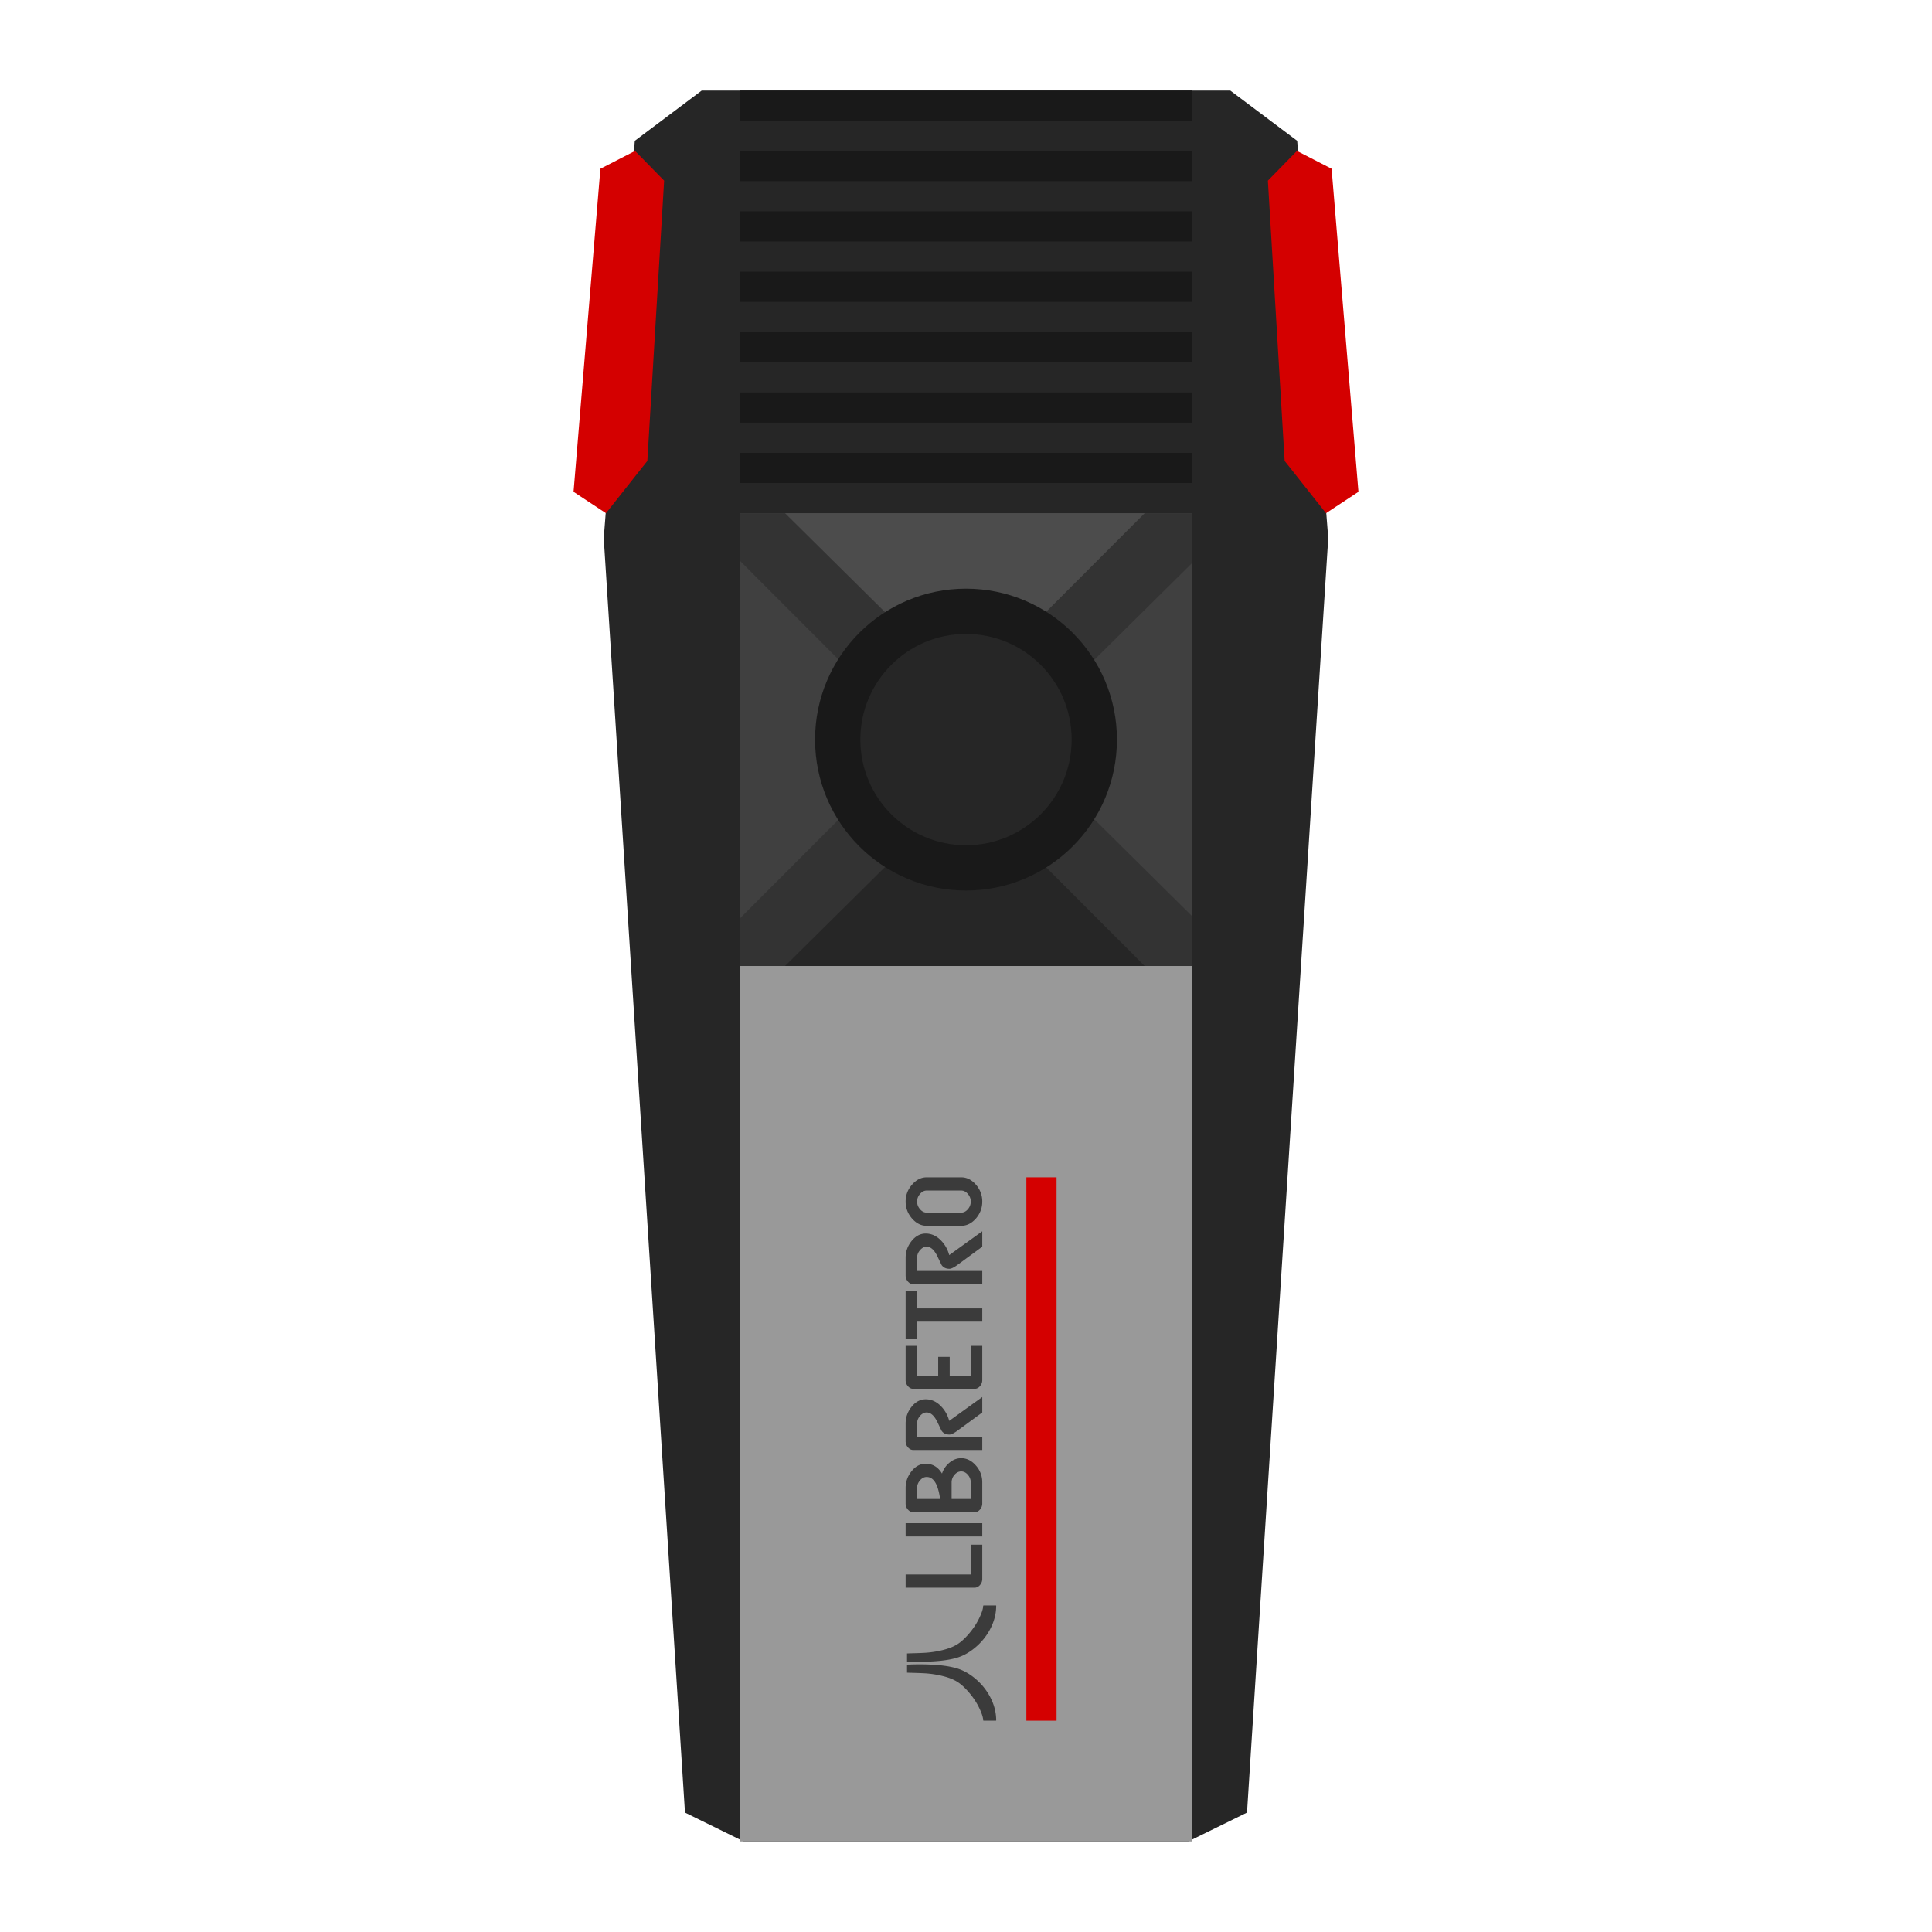 <svg xmlns="http://www.w3.org/2000/svg" xml:space="preserve" width="256" height="256" viewBox="0 0 341.333 341.333"><path d="m229.18 24.877-11.819-8.878h-93.389l-11.819 8.878-5.487 70.208 14.351 225.149 10.376 5.099h78.548l10.375-5.099 14.35-225.15Z" style="fill:#262626;fill-opacity:1;fill-rule:nonzero;stroke:none;stroke-width:1.333"/><path d="M210.667 325.333h-80V170.667h80z" style="fill:#999;fill-opacity:1;fill-rule:nonzero;stroke:none;stroke-width:1.333"/><path d="m106.074 29.814 6.124-3.148 5.135 5.247-2.963 49.521-7.308 9.232-5.73-3.776zm129.186 0-6.125-3.148-5.134 5.247 2.962 49.521 7.308 9.232 5.73-3.776z" style="fill:#d40000;fill-opacity:1;fill-rule:nonzero;stroke:none;stroke-width:1.333"/><path d="M210.667 21.333h-80V16h80zm0 10.667h-80v-5.333h80zm0 10.667h-80v-5.334h80zm0 10.666h-80V48h80zm0 10.667h-80v-5.333h80zm0 10.667h-80v-5.334h80zm0 10.666h-80V80h80z" style="fill:#191919;fill-opacity:1;fill-rule:nonzero;stroke:none;stroke-width:1.333"/><path d="M210.667 170.667h-80v-80h80z" style="fill:#404040;fill-opacity:1;fill-rule:nonzero;stroke:none;stroke-width:1.333"/><path d="m170.667 130.667 40-40h-80z" style="fill:#4c4c4c;fill-opacity:1;fill-rule:nonzero;stroke:none;stroke-width:1.333"/><path d="m170.667 130.667-40 40h80z" style="fill:#262626;fill-opacity:1;fill-rule:nonzero;stroke:none;stroke-width:1.333"/><path d="M210.667 90.667h-8.432l-31.588 31.626L138.7 90.667h-8.034v8.346l31.616 31.654-31.616 31.653v8.347h8.034l31.946-31.627 31.588 31.627h8.432v-8.751l-31.563-31.25 31.563-31.249z" style="fill:#333;fill-opacity:1;fill-rule:nonzero;stroke:none;stroke-width:1.333"/><path d="M197.333 130.667c0 14.728-11.938 26.666-26.666 26.666S144 145.395 144 130.667 155.939 104 170.667 104s26.666 11.939 26.666 26.667" style="fill:#191919;fill-opacity:1;fill-rule:nonzero;stroke:none;stroke-width:1.333"/><path d="M189.333 130.667c0 10.309-8.357 18.666-18.666 18.666S152 140.976 152 130.667 160.357 112 170.667 112c10.309 0 18.666 8.357 18.666 18.667" style="fill:#262626;fill-opacity:1;fill-rule:nonzero;stroke:none;stroke-width:1.333"/><path d="M186.667 304h-5.334v-96h5.334z" style="fill:#d40000;fill-opacity:1;fill-rule:nonzero;stroke:none;stroke-width:1.333"/><path d="M160.25 294.097c1.457-.058 2.916-.075 4.373.005 1.407.076 2.807.216 4.183.582 1.399.374 2.641 1.112 3.77 2.12a10.7 10.7 0 0 1 2.466 3.22c.58 1.166.93 2.414.957 3.768v.196q-.066.006-.124.008-1.02 0-2.038.003c-.096.001-.134-.02-.142-.144-.025-.425-.153-.82-.301-1.205-.58-1.5-1.424-2.785-2.447-3.919-.65-.722-1.352-1.369-2.182-1.809-.714-.377-1.463-.623-2.228-.81a17.4 17.4 0 0 0-3.164-.482c-1.04-.057-2.082-.076-3.123-.112zm0-.554c1.457.057 2.916.074 4.373-.005 1.407-.076 2.807-.216 4.183-.583 1.399-.373 2.641-1.112 3.77-2.12a10.7 10.7 0 0 0 2.466-3.219c.58-1.166.93-2.414.957-3.769v-.196q-.066-.006-.124-.008c-.68-.001-1.36.001-2.038-.003-.096-.001-.134.021-.142.144-.025.425-.153.821-.301 1.205-.58 1.5-1.424 2.786-2.447 3.919-.65.723-1.352 1.37-2.182 1.81-.714.377-1.463.622-2.228.81a17.4 17.4 0 0 1-3.164.481c-1.04.058-2.082.076-3.123.112zm13.291-20.639v6.033q0 .627-.406 1.095t-.952.468H160v-2.339h11.508v-5.257zm0-1.46H160v-2.337h13.541zm-3.72-11.484q-.663 0-1.18.593a2 2 0 0 0-.516 1.357v2.919h3.383v-2.919q0-.765-.516-1.357-.517-.594-1.17-.593m-6.102.98q-.655 0-1.17.593-.526.605-.526 1.347v1.949h4.067q-.525-3.888-2.371-3.888m6.101-3.319q1.469 0 2.599 1.3a4.4 4.4 0 0 1 1.121 2.988v3.695q0 .628-.406 1.095-.406.468-.952.468h-10.834q-.536 0-.942-.468a1.62 1.62 0 0 1-.407-1.095v-2.725q0-1.643 1.061-2.966 1.052-1.312 2.491-1.312 1.816 0 2.876 1.734a4.2 4.2 0 0 1 1.35-1.95q.932-.764 2.043-.764m3.72-10.801v2.726l-4.385 3.216q-.932.685-1.419.685-.922 0-1.378-.663-.03-.044-.744-1.538-.824-1.7-1.895-1.7-.645 0-1.17.605-.526.603-.526 1.345v2.338h11.517v2.338H161.35q-.536 0-.942-.468a1.62 1.62 0 0 1-.407-1.094v-3.114q0-1.642 1.061-2.965 1.052-1.312 2.491-1.312 1.428 0 2.579 1.107a5.74 5.74 0 0 1 1.568 2.702zm0-9.044v6.034q0 .626-.406 1.094t-.952.468h-10.834q-.536 0-.942-.468a1.62 1.62 0 0 1-.407-1.094v-6.034h2.024v5.258h3.73v-3.307h2.034v3.307h3.72v-5.258zm-11.517-9.727v3.113h11.517v2.338h-11.517v3.114H160v-8.566zm11.517-10.516v2.726l-4.385 3.216q-.932.684-1.419.685-.922 0-1.378-.663-.03-.044-.744-1.538-.824-1.7-1.895-1.7-.645-.001-1.17.605-.526.603-.526 1.345v2.338h11.517v2.338H161.35q-.536 0-.942-.468a1.62 1.62 0 0 1-.407-1.094v-3.114q0-1.642 1.061-2.965 1.052-1.312 2.491-1.312 1.428 0 2.579 1.107a5.74 5.74 0 0 1 1.568 2.702zm-3.72-7.196h-6.101q-.655 0-1.17.593-.526.604-.526 1.358 0 .751.525 1.356.517.593 1.171.593h6.101q.654 0 1.171-.593.516-.593.516-1.356 0-.765-.516-1.358-.517-.594-1.17-.593m0-2.337q1.468 0 2.598 1.3a4.4 4.4 0 0 1 1.121 2.988q0 1.675-1.121 2.988-1.14 1.288-2.599 1.288h-6.101q-1.468 0-2.59-1.288-1.13-1.3-1.13-2.988 0-1.701 1.13-2.988 1.122-1.3 2.59-1.3z" style="fill:#3b3b3b;fill-opacity:1;fill-rule:nonzero;stroke:none;stroke-width:1.333"/></svg>